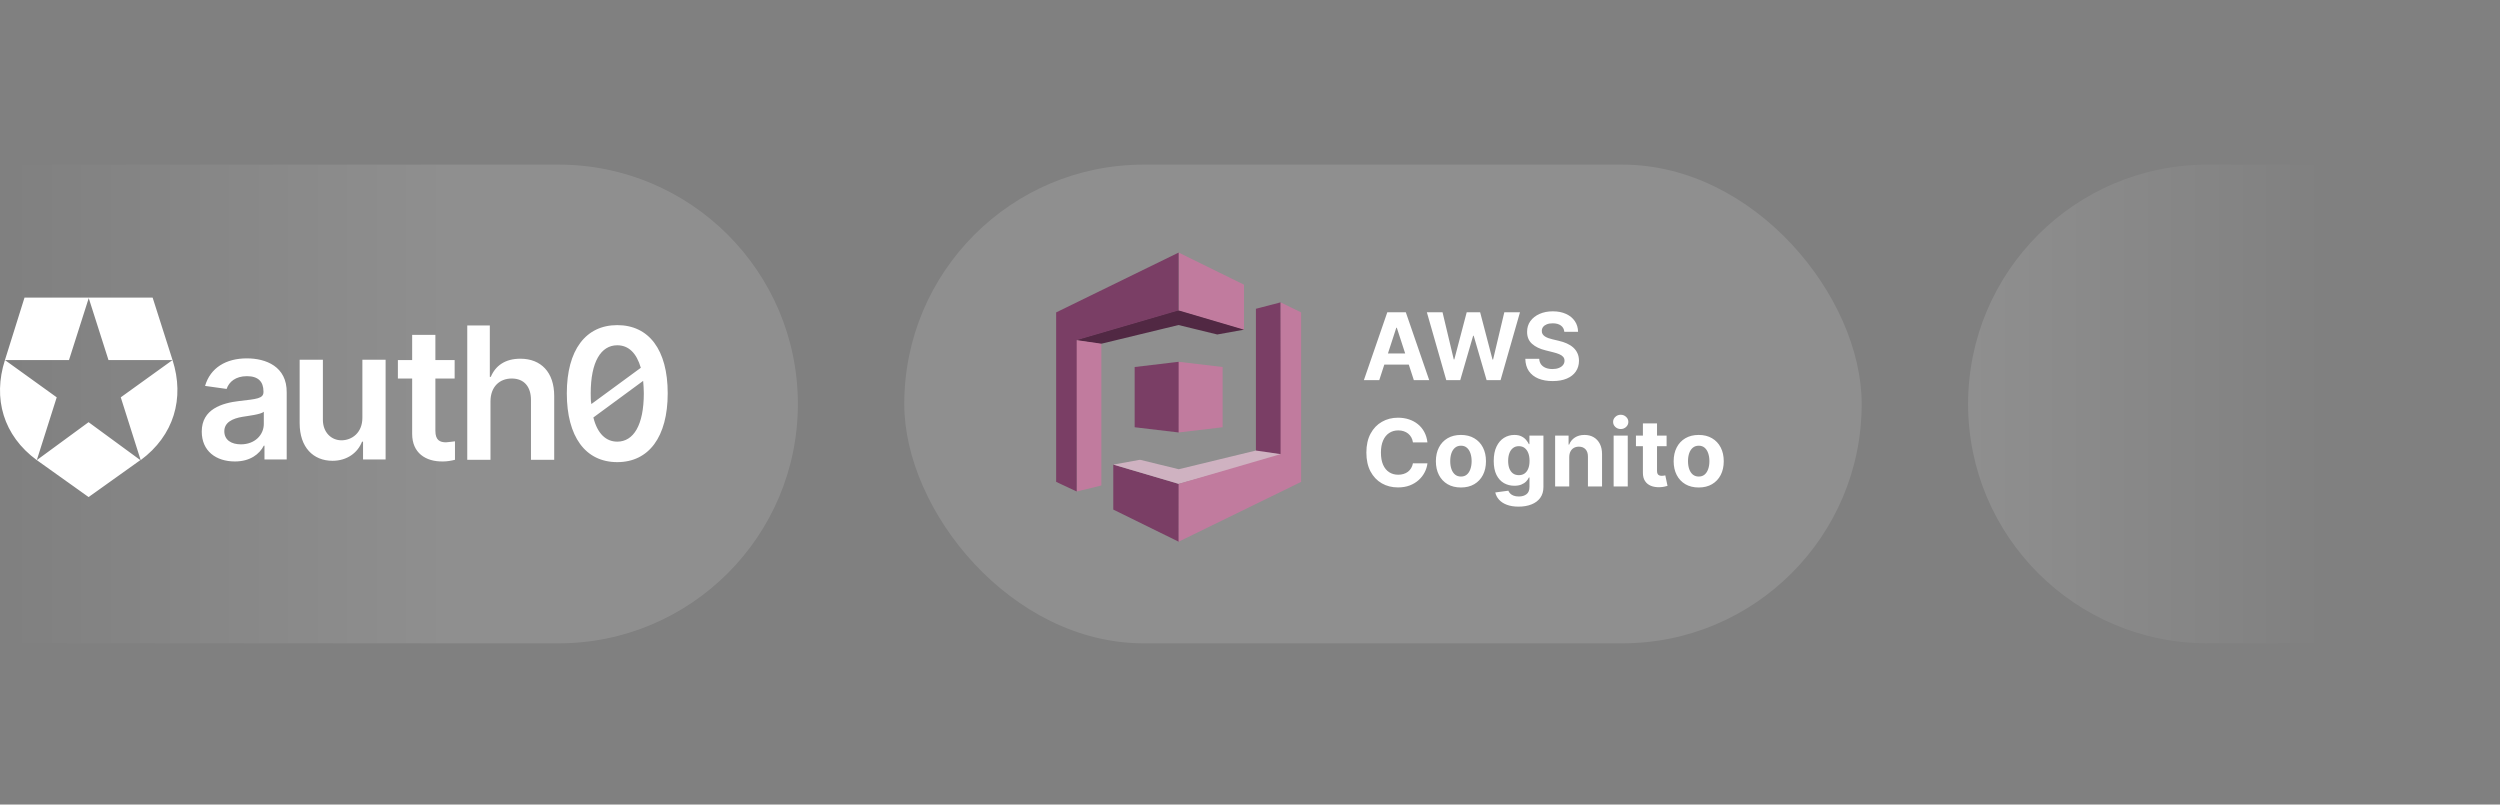 <svg width="376" height="121" viewBox="0 0 376 121" fill="none" xmlns="http://www.w3.org/2000/svg">
<rect x="0" y="0" width="376" height="121" fill="#808080" stroke="none"/>
<path d="M296 60.758C296 40.876 312.118 24.758 332 24.758H376V96.758H332C312.118 96.758 296 80.64 296 60.758V60.758Z" fill="url(#paint0_linear_1332_33527)" fill-opacity="0.12"/>
<path d="M0 24.758H84C103.882 24.758 120 40.876 120 60.758V60.758C120 80.64 103.882 96.758 84 96.758H0V24.758Z" fill="url(#paint1_linear_1332_33527)" fill-opacity="0.12"/>
<path d="M22.955 44.758H13.321L16.316 54.152H25.95L18.163 59.758L21.158 69.202C26.15 65.515 27.797 59.909 25.95 54.152L22.955 44.758ZM0.743 54.152H10.376L13.371 44.758H3.688L0.743 54.152C-1.104 59.909 0.493 65.515 5.535 69.202L8.53 59.758L0.743 54.152ZM5.535 69.202L13.321 74.758L21.108 69.202L13.321 63.495L5.535 69.202ZM78.261 53.95C75.965 53.95 74.517 55.01 73.819 56.677H73.669V48.95H70.275V69.152H73.769V60.364C73.769 58.192 75.116 56.929 76.963 56.929C78.81 56.929 79.858 58.142 79.858 60.162V69.152H83.353V59.556C83.353 55.97 81.356 53.95 78.261 53.95ZM92.836 48.899C88.094 48.899 85.249 52.637 85.249 59.152C85.249 65.667 88.044 69.505 92.836 69.505C97.578 69.505 100.423 65.717 100.423 59.152C100.423 52.586 97.578 48.899 92.836 48.899ZM88.843 59.152C88.843 54.404 90.391 51.929 92.836 51.929C94.534 51.929 95.731 53.091 96.38 55.313L88.943 60.768C88.843 60.313 88.843 59.758 88.843 59.152ZM92.836 66.424C91.139 66.424 89.841 65.212 89.243 62.788L96.73 57.283C96.78 57.889 96.83 58.546 96.83 59.152C96.83 63.95 95.282 66.424 92.836 66.424ZM54.502 62.839C54.502 65.111 52.904 66.222 51.357 66.222C49.809 66.222 48.562 65.01 48.562 63.142V54.101H45.068V63.647C45.068 67.283 47.114 69.303 50.009 69.303C52.205 69.303 53.803 68.091 54.452 66.424H54.601V69.101H57.995V54.101H54.502V62.839ZM37.131 53.899C33.986 53.899 31.64 55.313 30.842 58.041L34.086 58.495C34.435 57.435 35.434 56.576 37.131 56.576C38.828 56.576 39.627 57.384 39.627 58.899V58.95C39.627 59.96 38.578 60.01 35.983 60.313C33.387 60.616 30.343 61.526 30.343 64.909C30.343 67.839 32.489 69.404 35.334 69.404C37.63 69.404 39.028 68.293 39.677 67.031H39.776V69.101H43.121V59.051C43.171 55.111 39.976 53.899 37.131 53.899ZM39.677 63.748C39.677 65.414 38.329 66.829 36.233 66.829C34.785 66.829 33.737 66.172 33.737 64.859C33.737 63.546 34.935 62.94 36.482 62.687C37.38 62.536 39.227 62.334 39.677 61.929V63.748ZM65.483 50.364H61.989V54.152H59.842V56.929H61.989V65.263C61.989 68.091 63.985 69.455 66.631 69.404C67.23 69.404 67.829 69.303 68.428 69.152V66.374C68.178 66.424 67.529 66.475 67.08 66.525C66.182 66.525 65.483 66.222 65.483 64.808V56.929H68.378V54.152H65.483V50.364Z" fill="white"/>
<rect x="136" y="24.758" width="144" height="72" rx="36" fill="white" fill-opacity="0.12"/>
<g clip-path="url(#clip0_1332_33527)">
<path d="M188.889 46.441L192.598 45.475L192.626 45.516L192.72 68.177L192.598 68.301L191.834 68.334L188.933 67.877L188.889 67.761V46.441Z" fill="#7A3E65"/>
<path d="M167.437 69.875L167.451 69.876L177.242 72.755L177.267 72.774L177.309 72.808L177.295 81.434L177.267 81.471L167.437 76.639V69.875Z" fill="#7A3E65"/>
<path d="M188.889 67.761L177.283 70.573L171.455 69.15L167.437 69.875L177.267 72.774L192.438 68.618L192.598 68.301L188.889 67.761Z" fill="#CFB2C1"/>
<path d="M187.096 49.582L187.002 49.473L177.372 46.642L177.267 46.683L177.17 46.633L162.018 51.054L161.935 51.156L162.056 51.224L165.522 51.738L165.644 51.696L177.25 48.884L183.078 50.307L187.096 49.582Z" fill="#512843"/>
<path d="M165.644 73.015L161.935 73.921L161.928 73.9L161.782 51.323L161.935 51.156L165.644 51.696V73.015Z" fill="#C17B9E"/>
<path d="M170.652 64.258L177.267 65.043L177.316 64.968L177.343 54.499L177.267 54.414L170.652 55.199V64.258Z" fill="#7A3E65"/>
<path d="M183.882 64.258L177.267 65.043V54.414L183.882 55.199V64.258Z" fill="#C17B9E"/>
<path d="M187.096 49.582L177.267 46.683V37.986L187.096 42.818V49.582Z" fill="#C17B9E"/>
<path d="M177.267 37.986L158.844 46.985V72.472L161.935 73.921V51.156L177.267 46.683V37.986Z" fill="#7A3E65"/>
<path d="M192.598 45.475V68.301L177.267 72.774V81.471L195.69 72.472V46.985L192.598 45.475Z" fill="#C17B9E"/>
</g>
<path d="M207.442 57.168H205.129L208.652 46.962H211.433L214.951 57.168H212.639L210.083 49.294H210.003L207.442 57.168ZM207.297 53.157H212.759V54.841H207.297V53.157ZM217.519 57.168L214.599 46.962H216.956L218.646 54.054H218.73L220.594 46.962H222.612L224.471 54.069H224.561L226.25 46.962H228.607L225.687 57.168H223.584L221.64 50.495H221.561L219.622 57.168H217.519ZM235.273 49.898C235.233 49.495 235.062 49.183 234.759 48.961C234.457 48.738 234.047 48.627 233.528 48.627C233.176 48.627 232.879 48.677 232.636 48.776C232.394 48.873 232.208 49.007 232.078 49.18C231.952 49.353 231.889 49.549 231.889 49.768C231.882 49.951 231.92 50.11 232.004 50.246C232.09 50.383 232.208 50.501 232.357 50.6C232.507 50.697 232.68 50.781 232.876 50.854C233.072 50.924 233.281 50.984 233.503 51.034L234.42 51.253C234.866 51.353 235.274 51.486 235.646 51.652C236.018 51.818 236.341 52.022 236.613 52.265C236.885 52.507 237.096 52.793 237.246 53.122C237.399 53.451 237.477 53.828 237.48 54.253C237.477 54.877 237.317 55.419 237.002 55.877C236.689 56.333 236.238 56.686 235.646 56.939C235.058 57.188 234.349 57.313 233.518 57.313C232.695 57.313 231.977 57.186 231.366 56.934C230.758 56.681 230.283 56.308 229.94 55.813C229.602 55.314 229.424 54.698 229.407 53.964H231.495C231.518 54.306 231.617 54.592 231.789 54.821C231.965 55.047 232.2 55.218 232.492 55.334C232.788 55.447 233.121 55.504 233.494 55.504C233.859 55.504 234.176 55.45 234.445 55.344C234.718 55.238 234.929 55.09 235.078 54.901C235.228 54.711 235.302 54.494 235.302 54.248C235.302 54.019 235.234 53.826 235.098 53.67C234.965 53.514 234.769 53.381 234.51 53.271C234.254 53.162 233.94 53.062 233.568 52.972L232.457 52.693C231.597 52.484 230.917 52.157 230.419 51.711C229.921 51.266 229.673 50.667 229.676 49.913C229.673 49.294 229.837 48.755 230.17 48.293C230.505 47.831 230.965 47.471 231.55 47.212C232.135 46.952 232.799 46.823 233.543 46.823C234.301 46.823 234.962 46.952 235.527 47.212C236.095 47.471 236.537 47.831 236.852 48.293C237.168 48.755 237.331 49.29 237.341 49.898H235.273ZM214.687 66.535H212.505C212.465 66.253 212.383 66.002 212.26 65.783C212.137 65.56 211.98 65.371 211.787 65.215C211.594 65.059 211.372 64.939 211.119 64.856C210.87 64.773 210.599 64.731 210.307 64.731C209.779 64.731 209.319 64.863 208.927 65.125C208.535 65.384 208.231 65.763 208.015 66.261C207.799 66.756 207.691 67.358 207.691 68.065C207.691 68.793 207.799 69.404 208.015 69.899C208.234 70.394 208.539 70.768 208.932 71.02C209.324 71.273 209.777 71.399 210.292 71.399C210.581 71.399 210.848 71.361 211.094 71.284C211.343 71.208 211.564 71.097 211.757 70.951C211.95 70.801 212.109 70.62 212.235 70.407C212.365 70.195 212.455 69.952 212.505 69.68L214.687 69.69C214.631 70.158 214.49 70.61 214.264 71.045C214.041 71.477 213.74 71.864 213.362 72.206C212.986 72.545 212.538 72.814 212.016 73.014C211.498 73.21 210.912 73.308 210.257 73.308C209.347 73.308 208.533 73.102 207.815 72.69C207.101 72.278 206.536 71.681 206.121 70.901C205.709 70.12 205.503 69.175 205.503 68.065C205.503 66.952 205.712 66.005 206.131 65.225C206.55 64.444 207.118 63.849 207.835 63.441C208.553 63.029 209.36 62.823 210.257 62.823C210.848 62.823 211.397 62.906 211.902 63.072C212.41 63.238 212.86 63.481 213.252 63.8C213.644 64.115 213.963 64.502 214.209 64.961C214.458 65.419 214.617 65.944 214.687 66.535ZM219.723 73.318C218.949 73.318 218.28 73.153 217.715 72.824C217.153 72.492 216.72 72.03 216.414 71.439C216.109 70.844 215.956 70.155 215.956 69.371C215.956 68.58 216.109 67.889 216.414 67.298C216.72 66.703 217.153 66.241 217.715 65.912C218.28 65.58 218.949 65.414 219.723 65.414C220.497 65.414 221.165 65.58 221.726 65.912C222.291 66.241 222.726 66.703 223.032 67.298C223.338 67.889 223.49 68.58 223.49 69.371C223.49 70.155 223.338 70.844 223.032 71.439C222.726 72.03 222.291 72.492 221.726 72.824C221.165 73.153 220.497 73.318 219.723 73.318ZM219.733 71.673C220.085 71.673 220.379 71.573 220.615 71.374C220.851 71.171 221.029 70.896 221.148 70.547C221.271 70.198 221.333 69.801 221.333 69.356C221.333 68.911 221.271 68.514 221.148 68.165C221.029 67.816 220.851 67.54 220.615 67.338C220.379 67.135 220.085 67.034 219.733 67.034C219.378 67.034 219.079 67.135 218.836 67.338C218.597 67.54 218.416 67.816 218.293 68.165C218.173 68.514 218.114 68.911 218.114 69.356C218.114 69.801 218.173 70.198 218.293 70.547C218.416 70.896 218.597 71.171 218.836 71.374C219.079 71.573 219.378 71.673 219.733 71.673ZM228.389 76.198C227.702 76.198 227.112 76.103 226.62 75.914C226.132 75.728 225.743 75.474 225.454 75.151C225.165 74.829 224.978 74.467 224.891 74.065L226.855 73.801C226.914 73.954 227.009 74.097 227.139 74.23C227.268 74.362 227.439 74.469 227.652 74.549C227.868 74.632 228.13 74.673 228.439 74.673C228.901 74.673 229.281 74.56 229.58 74.334C229.883 74.112 230.034 73.738 230.034 73.213V71.813H229.944C229.851 72.025 229.712 72.226 229.526 72.416C229.34 72.605 229.1 72.76 228.808 72.879C228.516 72.999 228.167 73.058 227.762 73.058C227.187 73.058 226.664 72.926 226.192 72.66C225.723 72.391 225.35 71.98 225.071 71.429C224.795 70.874 224.657 70.173 224.657 69.326C224.657 68.459 224.798 67.735 225.081 67.153C225.363 66.572 225.738 66.137 226.207 65.848C226.679 65.559 227.195 65.414 227.757 65.414C228.185 65.414 228.544 65.487 228.833 65.633C229.122 65.776 229.355 65.956 229.531 66.172C229.71 66.384 229.848 66.594 229.944 66.799H230.024V65.514H232.132V73.243C232.132 73.894 231.972 74.439 231.653 74.877C231.335 75.316 230.893 75.645 230.328 75.864C229.766 76.087 229.12 76.198 228.389 76.198ZM228.434 71.464C228.776 71.464 229.065 71.379 229.301 71.21C229.541 71.037 229.723 70.791 229.85 70.472C229.979 70.15 230.044 69.764 230.044 69.316C230.044 68.868 229.981 68.479 229.855 68.15C229.728 67.818 229.546 67.56 229.306 67.377C229.067 67.195 228.776 67.103 228.434 67.103C228.085 67.103 227.791 67.198 227.552 67.388C227.313 67.574 227.132 67.833 227.009 68.165C226.886 68.497 226.825 68.881 226.825 69.316C226.825 69.758 226.886 70.14 227.009 70.462C227.135 70.781 227.316 71.029 227.552 71.205C227.791 71.377 228.085 71.464 228.434 71.464ZM236.014 68.743V73.168H233.891V65.514H235.915V66.864H236.004C236.174 66.419 236.458 66.067 236.856 65.808C237.255 65.545 237.738 65.414 238.307 65.414C238.838 65.414 239.301 65.53 239.697 65.763C240.092 65.996 240.399 66.328 240.619 66.76C240.838 67.188 240.948 67.7 240.948 68.294V73.168H238.825V68.673C238.828 68.205 238.708 67.839 238.466 67.577C238.223 67.311 237.89 67.178 237.464 67.178C237.179 67.178 236.926 67.24 236.707 67.363C236.491 67.486 236.322 67.665 236.199 67.901C236.079 68.133 236.018 68.414 236.014 68.743ZM242.691 73.168V65.514H244.814V73.168H242.691ZM243.757 64.527C243.442 64.527 243.171 64.422 242.945 64.213C242.722 64.001 242.611 63.746 242.611 63.451C242.611 63.158 242.722 62.908 242.945 62.698C243.171 62.486 243.442 62.379 243.757 62.379C244.073 62.379 244.342 62.486 244.565 62.698C244.791 62.908 244.903 63.158 244.903 63.451C244.903 63.746 244.791 64.001 244.565 64.213C244.342 64.422 244.073 64.527 243.757 64.527ZM250.656 65.514V67.109H246.046V65.514H250.656ZM247.093 63.68H249.216V70.816C249.216 71.012 249.246 71.165 249.305 71.275C249.365 71.381 249.448 71.456 249.555 71.499C249.664 71.542 249.79 71.564 249.933 71.564C250.033 71.564 250.133 71.555 250.232 71.539C250.332 71.519 250.408 71.504 250.461 71.494L250.795 73.073C250.689 73.107 250.54 73.145 250.347 73.188C250.154 73.234 249.92 73.263 249.644 73.273C249.133 73.293 248.684 73.225 248.299 73.068C247.917 72.912 247.619 72.67 247.407 72.341C247.194 72.012 247.089 71.597 247.093 71.095V63.68ZM255.485 73.318C254.711 73.318 254.042 73.153 253.477 72.824C252.915 72.492 252.482 72.03 252.176 71.439C251.87 70.844 251.718 70.155 251.718 69.371C251.718 68.58 251.87 67.889 252.176 67.298C252.482 66.703 252.915 66.241 253.477 65.912C254.042 65.58 254.711 65.414 255.485 65.414C256.259 65.414 256.927 65.58 257.488 65.912C258.053 66.241 258.488 66.703 258.794 67.298C259.1 67.889 259.252 68.58 259.252 69.371C259.252 70.155 259.1 70.844 258.794 71.439C258.488 72.03 258.053 72.492 257.488 72.824C256.927 73.153 256.259 73.318 255.485 73.318ZM255.495 71.673C255.847 71.673 256.141 71.573 256.377 71.374C256.613 71.171 256.791 70.896 256.91 70.547C257.033 70.198 257.095 69.801 257.095 69.356C257.095 68.911 257.033 68.514 256.91 68.165C256.791 67.816 256.613 67.54 256.377 67.338C256.141 67.135 255.847 67.034 255.495 67.034C255.139 67.034 254.84 67.135 254.598 67.338C254.359 67.54 254.178 67.816 254.055 68.165C253.935 68.514 253.875 68.911 253.875 69.356C253.875 69.801 253.935 70.198 254.055 70.547C254.178 70.896 254.359 71.171 254.598 71.374C254.84 71.573 255.139 71.673 255.495 71.673Z" fill="white"/>
<defs>
<linearGradient id="paint0_linear_1332_33527" x1="296" y1="63.656" x2="350.71" y2="63.656" gradientUnits="userSpaceOnUse">
<stop stop-color="white"/>
<stop offset="1" stop-color="white" stop-opacity="0"/>
</linearGradient>
<linearGradient id="paint1_linear_1332_33527" x1="68.015" y1="88.642" x2="-1.62685e-07" y2="88.642" gradientUnits="userSpaceOnUse">
<stop stop-color="white"/>
<stop offset="1" stop-color="white" stop-opacity="0"/>
</linearGradient>
<clipPath id="clip0_1332_33527">
<rect width="43.035" height="43.543" fill="white" transform="translate(155.749 37.986)"/>
</clipPath>
</defs>
</svg>
